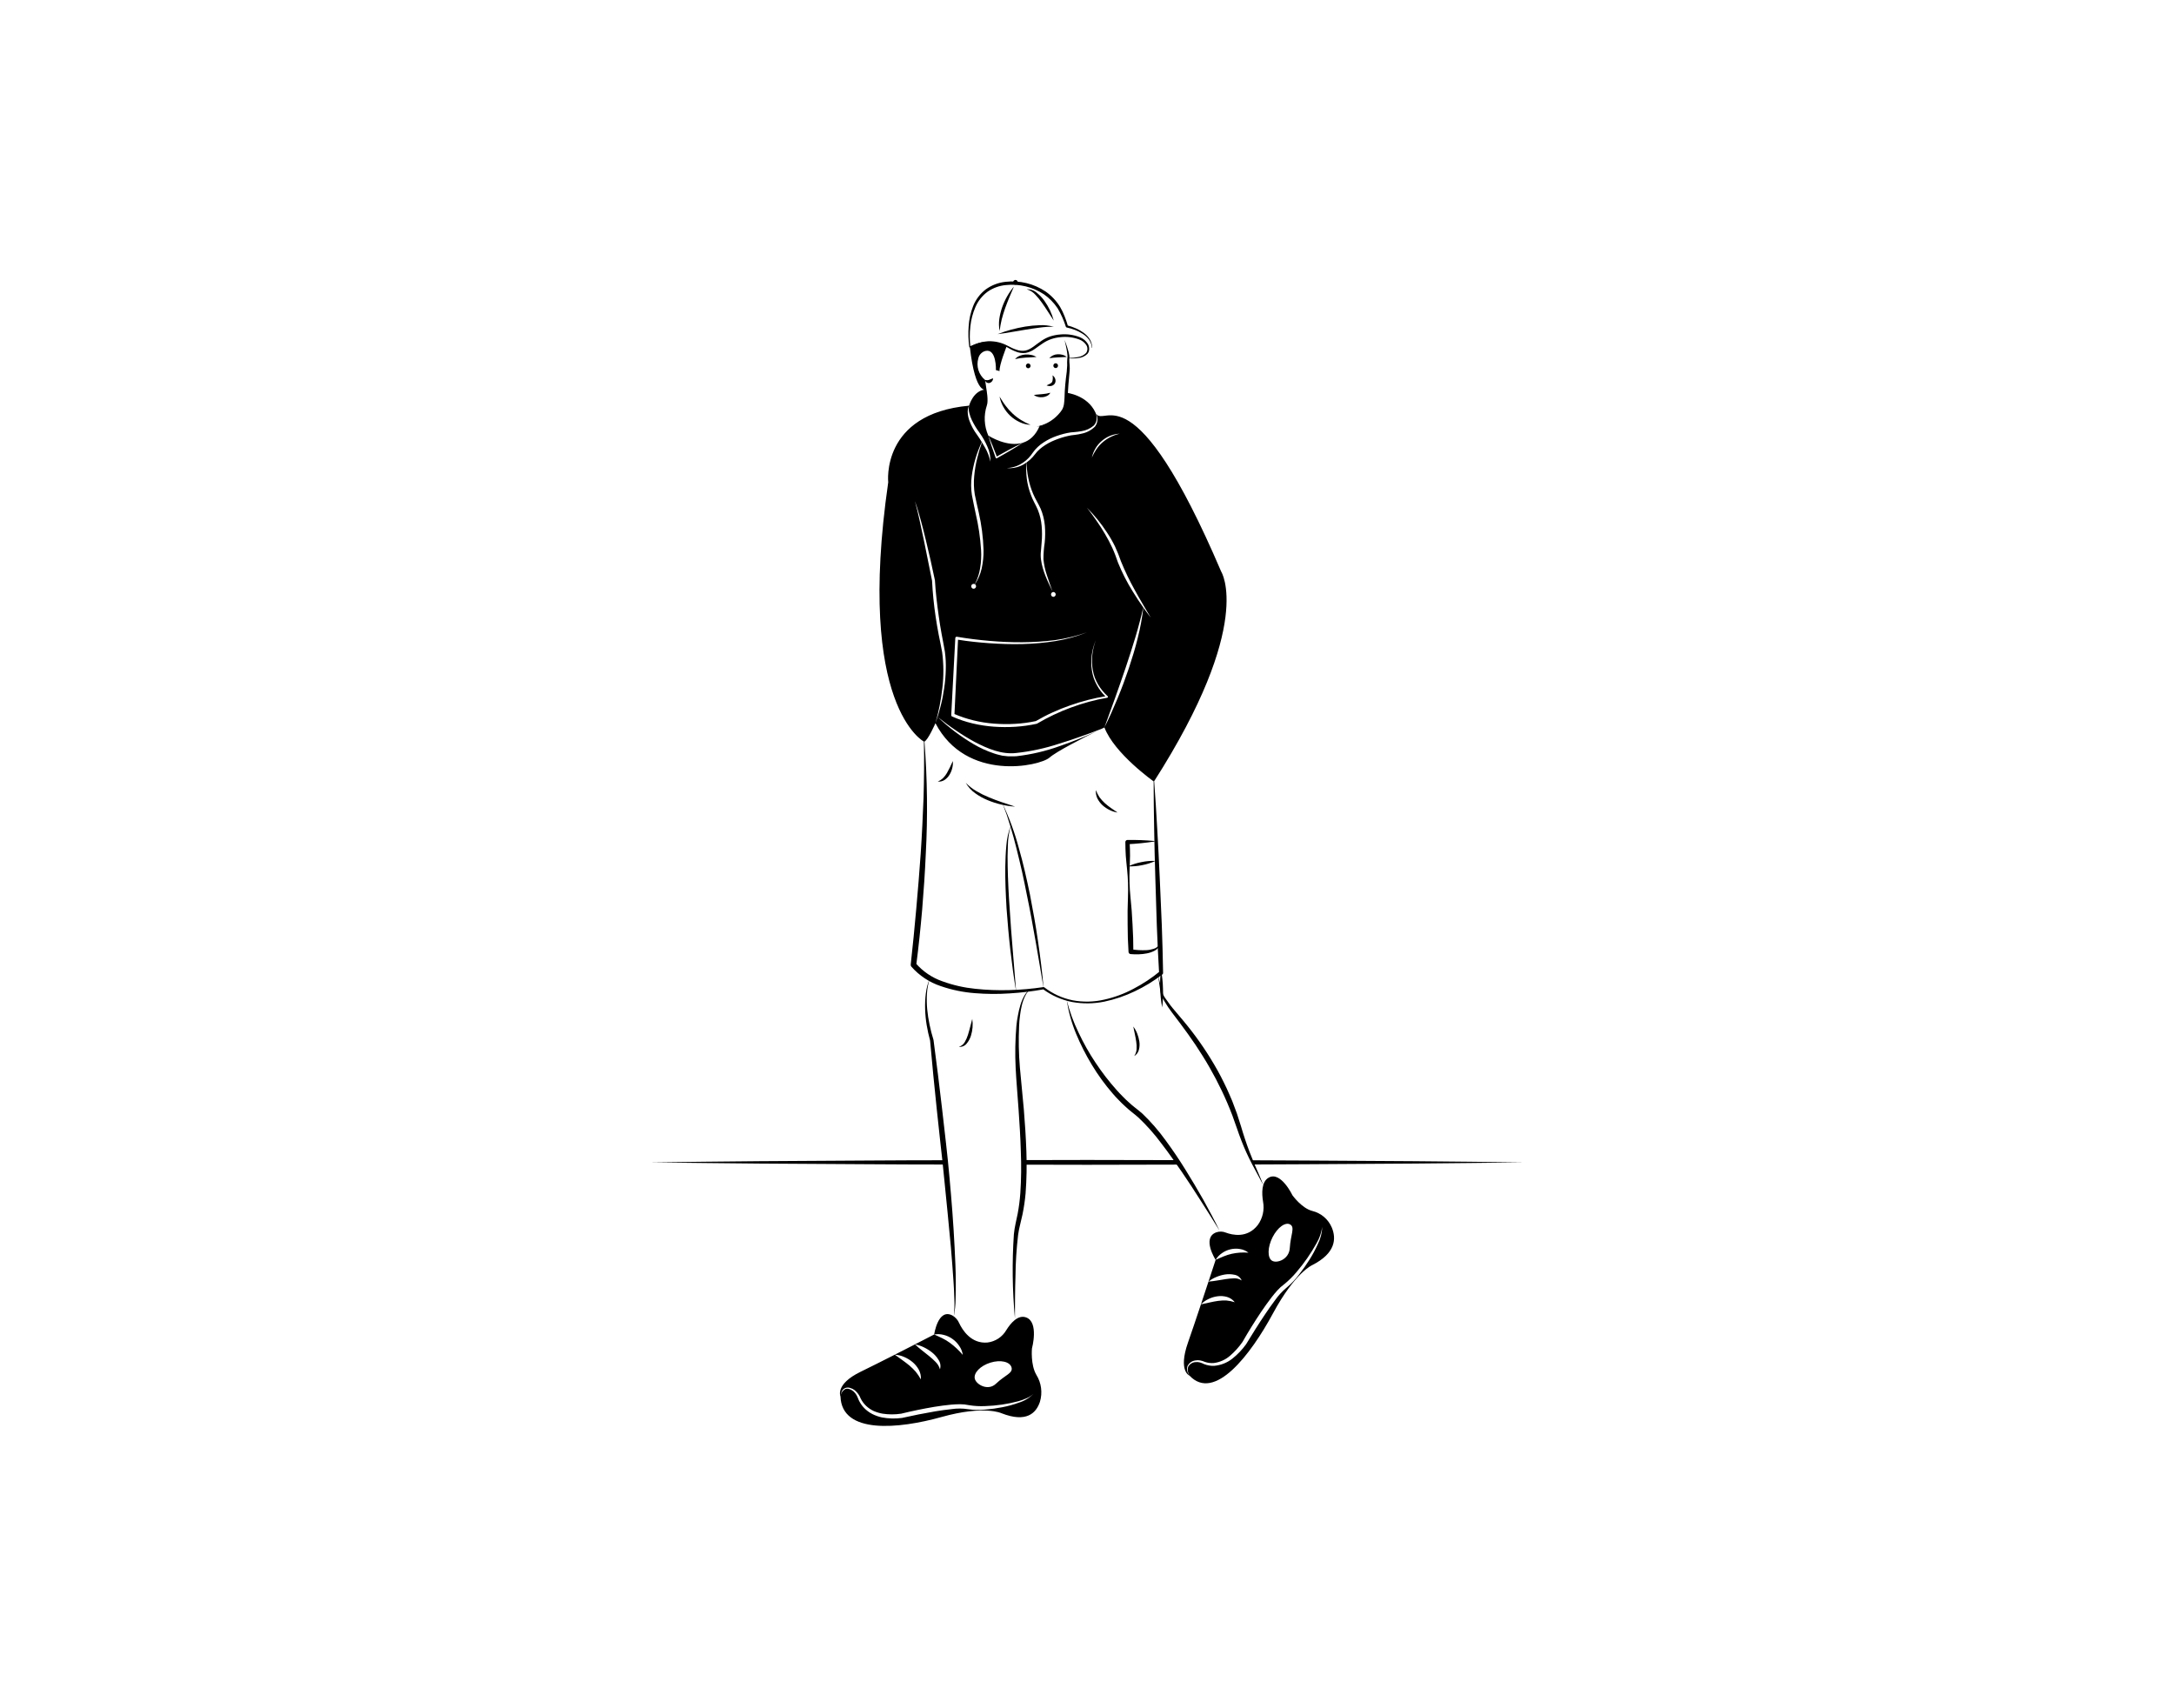 <svg width="700" height="550" viewBox="0 0 700 550" fill="none" xmlns="http://www.w3.org/2000/svg">
<path d="M344.028 115.251C345.066 115.263 346.101 115.164 347.118 114.956C348.11 114.817 349.026 114.349 349.721 113.627C349.989 113.245 350.132 112.789 350.132 112.322C350.132 111.854 349.988 111.399 349.72 111.016C349.162 110.214 348.366 109.606 347.445 109.28C345.538 108.577 343.494 108.328 341.474 108.553C340.466 108.646 339.472 108.852 338.511 109.167C337.56 109.495 336.655 109.946 335.82 110.507C334.958 111.057 334.143 111.694 333.265 112.301C332.378 112.968 331.35 113.422 330.26 113.627C329.158 113.763 328.04 113.607 327.018 113.173C326.517 112.983 326.028 112.765 325.553 112.518L324.175 111.75C322.844 110.957 321.36 110.457 319.821 110.282C318.283 110.107 316.724 110.26 315.249 110.733C314.756 110.887 314.27 111.067 313.795 111.272L313.08 111.586C312.826 111.718 312.555 111.814 312.275 111.872C312.233 111.878 312.191 111.868 312.158 111.843C312.124 111.818 312.102 111.781 312.096 111.739L312.095 111.737L312.093 111.717C311.795 109.515 311.727 107.287 311.89 105.071C312.029 102.832 312.519 100.629 313.342 98.543C314.188 96.411 315.598 94.55 317.421 93.157C319.288 91.814 321.473 90.981 323.76 90.738C328.306 90.207 332.892 91.32 336.69 93.874C338.549 95.186 340.124 96.859 341.321 98.793C341.892 99.764 342.382 100.78 342.785 101.832C343.218 102.879 343.542 103.928 343.862 104.981L343.597 104.747C344.538 104.982 345.456 105.297 346.344 105.687C347.236 106.062 348.082 106.539 348.866 107.106C349.66 107.669 350.341 108.378 350.872 109.193C351.377 110.022 351.652 110.97 351.672 111.94C351.672 111.947 351.671 111.953 351.668 111.96C351.666 111.966 351.662 111.972 351.658 111.977C351.653 111.982 351.647 111.986 351.641 111.988C351.635 111.991 351.628 111.993 351.621 111.993C351.608 111.992 351.595 111.987 351.585 111.978C351.575 111.968 351.569 111.956 351.568 111.942C351.492 111.011 351.171 110.116 350.638 109.349C350.084 108.604 349.394 107.971 348.605 107.483C347.826 106.973 346.993 106.552 346.121 106.227C345.257 105.891 344.365 105.627 343.457 105.439C343.397 105.427 343.341 105.4 343.295 105.36C343.249 105.32 343.214 105.269 343.194 105.211L343.192 105.205C342.537 103.136 341.652 101.148 340.553 99.277C339.366 97.496 337.854 95.956 336.096 94.737C332.49 92.367 328.172 91.322 323.881 91.782C321.763 91.973 319.73 92.712 317.984 93.927C316.265 95.194 314.916 96.897 314.074 98.861C313.212 100.852 312.662 102.964 312.441 105.123C312.192 107.296 312.197 109.489 312.455 111.66L312.273 111.506C312.654 111.411 313.193 111.135 313.662 110.952C314.149 110.748 314.647 110.571 315.154 110.42C316.169 110.115 317.217 109.932 318.276 109.874C320.412 109.805 322.529 110.302 324.413 111.312L325.804 112.013C326.267 112.228 326.741 112.417 327.226 112.578C328.152 112.932 329.156 113.036 330.136 112.879C332.039 112.488 333.532 110.891 335.324 109.749C336.214 109.125 337.191 108.635 338.224 108.294C339.256 107.973 340.32 107.77 341.398 107.688C343.554 107.478 345.729 107.785 347.743 108.585C348.787 109.006 349.671 109.746 350.269 110.7C350.419 110.945 350.526 111.214 350.588 111.495C350.668 111.771 350.706 112.057 350.7 112.344C350.696 112.636 350.652 112.925 350.569 113.205C350.459 113.477 350.305 113.729 350.114 113.951C349.319 114.72 348.281 115.189 347.178 115.276C346.133 115.432 345.073 115.458 344.021 115.355C344.007 115.354 343.995 115.347 343.986 115.336C343.977 115.326 343.973 115.312 343.974 115.298C343.976 115.285 343.982 115.273 343.992 115.265C344.002 115.256 344.015 115.251 344.028 115.251Z" fill="black"/>
<path d="M339.293 103.227C338 101.283 336.824 99.332 335.508 97.493C334.866 96.576 334.155 95.709 333.38 94.901C332.637 94.055 331.663 93.443 330.577 93.14C331.181 93.105 331.785 93.191 332.354 93.393C332.924 93.594 333.447 93.908 333.894 94.314C334.819 95.063 335.636 95.937 336.321 96.91C337.682 98.821 338.689 100.96 339.293 103.227Z" fill="black"/>
<path d="M326.468 92.268L324.978 95.775C324.502 96.942 324.035 98.105 323.621 99.284C323.202 100.462 322.85 101.656 322.528 102.864C322.235 104.091 322.012 105.334 321.861 106.587C321.625 105.312 321.591 104.007 321.761 102.721C321.945 101.438 322.252 100.176 322.678 98.952C323.531 96.514 324.815 94.251 326.468 92.268Z" fill="black"/>
<path d="M339.293 105.217C337.776 105.177 336.259 105.265 334.757 105.482C333.257 105.673 331.76 105.884 330.266 106.138C327.271 106.608 324.293 107.203 321.239 107.583C322.665 107.014 324.124 106.529 325.607 106.13C327.087 105.726 328.59 105.408 330.106 105.151C331.627 104.901 333.162 104.753 334.703 104.706C336.251 104.619 337.802 104.791 339.293 105.217Z" fill="black"/>
<path d="M326.966 91.677C327.168 91.67 327.359 91.585 327.499 91.439C327.64 91.294 327.718 91.1 327.718 90.898C327.718 90.697 327.64 90.503 327.499 90.358C327.359 90.212 327.168 90.127 326.966 90.12C326.765 90.127 326.574 90.212 326.433 90.358C326.293 90.503 326.215 90.697 326.215 90.898C326.215 91.1 326.293 91.294 326.433 91.439C326.574 91.585 326.765 91.67 326.966 91.677Z" fill="black"/>
<path d="M342.78 109.451C343.301 110.751 343.744 112.081 344.106 113.434C344.195 113.782 344.261 114.135 344.306 114.491C344.33 114.681 344.337 114.873 344.328 115.065L344.305 115.575C344.297 116.258 344.332 116.941 344.411 117.619C344.474 118.335 344.463 119.057 344.378 119.771L344.191 121.851C344.064 123.231 343.944 124.612 343.879 125.989C343.844 127.4 343.739 128.808 343.563 130.208C343.436 130.952 343.175 131.667 342.792 132.317C342.39 132.928 341.911 133.485 341.367 133.975C340.351 134.987 339.161 135.807 337.854 136.398C336.548 136.935 335.162 137.254 333.752 137.342C336.465 136.841 338.939 135.463 340.793 133.421C341.249 132.941 341.656 132.417 342.008 131.857C342.312 131.293 342.511 130.678 342.594 130.043C342.786 128.738 342.768 127.333 342.843 125.934C342.93 124.531 343.055 123.136 343.217 121.749C343.429 120.397 343.563 119.033 343.618 117.664C343.585 116.955 343.597 116.244 343.654 115.536L343.714 115.006C343.731 114.85 343.735 114.694 343.726 114.538C343.704 114.201 343.666 113.865 343.611 113.532C343.417 112.168 343.08 110.813 342.78 109.451Z" fill="black"/>
<path d="M331.827 136.782C330.619 136.739 329.434 136.445 328.347 135.919C327.239 135.413 326.22 134.731 325.329 133.9C324.439 133.072 323.684 132.109 323.092 131.047C322.497 130.003 322.074 128.87 321.841 127.692C322.488 128.7 323.067 129.697 323.771 130.605C324.444 131.519 325.202 132.368 326.035 133.14C326.861 133.918 327.764 134.61 328.728 135.208C329.71 135.827 330.748 136.353 331.827 136.782Z" fill="black"/>
<path d="M324.155 111.444C324.155 111.444 321.697 117.544 321.841 119.474L320.678 119.163C320.678 119.163 320.917 112.156 317.306 112.99C316.734 113.139 316.214 113.445 315.806 113.873C315.398 114.302 315.118 114.835 314.997 115.414C314.642 116.656 314.661 117.976 315.051 119.207C315.441 120.438 316.186 121.527 317.192 122.338L317.628 125.389C317.628 125.389 314.079 127.623 312.274 111.689C314.067 110.633 316.102 110.055 318.182 110.013C320.263 109.97 322.32 110.463 324.155 111.444Z" fill="black"/>
<path d="M319.745 121.778C319.77 122.09 319.686 122.402 319.508 122.659C319.327 122.936 319.062 123.147 318.753 123.261C318.578 123.322 318.393 123.343 318.21 123.323C318.026 123.303 317.85 123.243 317.693 123.146C317.552 123.06 317.433 122.942 317.346 122.802C317.259 122.661 317.206 122.503 317.192 122.338C317.446 122.383 317.702 122.408 317.96 122.413C318.12 122.405 318.277 122.372 318.427 122.317C318.748 122.215 319.136 121.985 319.745 121.778Z" fill="black"/>
<path d="M343.464 114.929C342.437 115.016 341.544 115.001 340.644 115.06C340.194 115.068 339.753 115.12 339.298 115.16C338.838 115.196 338.39 115.286 337.861 115.323C338.204 114.934 338.624 114.621 339.094 114.404C339.564 114.187 340.075 114.07 340.593 114.061C341.103 114.038 341.615 114.095 342.108 114.232C342.607 114.36 343.07 114.598 343.464 114.929Z" fill="black"/>
<path d="M333.752 114.935C332.516 115.058 331.382 115.058 330.25 115.135C329.686 115.163 329.132 115.231 328.568 115.295C328.006 115.375 327.455 115.492 326.834 115.614C327.249 115.138 327.773 114.77 328.362 114.542C328.947 114.316 329.562 114.18 330.187 114.137C330.804 114.105 331.424 114.151 332.029 114.275C332.639 114.39 333.223 114.613 333.752 114.935Z" fill="black"/>
<path d="M338.895 120.844C339.284 121.103 339.579 121.48 339.738 121.92C339.839 122.168 339.883 122.435 339.868 122.702C339.853 122.968 339.778 123.229 339.65 123.463C339.505 123.688 339.312 123.878 339.085 124.021C338.859 124.163 338.604 124.254 338.338 124.287C337.878 124.344 337.412 124.273 336.99 124.081C337.18 123.971 337.378 123.875 337.583 123.794L338.112 123.54C338.384 123.407 338.617 123.206 338.789 122.956C339.016 122.275 339.053 121.544 338.895 120.844Z" fill="black"/>
<path d="M339.916 118.509C340.118 118.502 340.309 118.417 340.449 118.272C340.589 118.127 340.668 117.933 340.668 117.731C340.668 117.529 340.589 117.335 340.449 117.19C340.309 117.045 340.118 116.96 339.916 116.953C339.714 116.96 339.523 117.045 339.383 117.19C339.242 117.335 339.164 117.529 339.164 117.731C339.164 117.933 339.242 118.127 339.383 118.272C339.523 118.417 339.714 118.502 339.916 118.509Z" fill="black"/>
<path d="M331.075 118.571C331.277 118.564 331.468 118.479 331.608 118.334C331.749 118.189 331.827 117.995 331.827 117.793C331.827 117.591 331.749 117.397 331.608 117.252C331.468 117.107 331.277 117.022 331.075 117.015C330.874 117.022 330.683 117.107 330.542 117.252C330.402 117.397 330.324 117.591 330.324 117.793C330.324 117.995 330.402 118.189 330.542 118.334C330.683 118.479 330.874 118.564 331.075 118.571Z" fill="black"/>
<path d="M338.202 126.447C337.965 126.901 337.585 127.265 337.121 127.481C336.672 127.706 336.185 127.844 335.686 127.89C335.195 127.933 334.701 127.898 334.222 127.786C333.74 127.678 333.285 127.477 332.881 127.194C333.343 127.098 333.812 127.035 334.284 127.008C334.731 126.955 335.166 126.951 335.592 126.895C336.475 126.835 337.349 126.685 338.202 126.447Z" fill="black"/>
<path d="M318.227 140.244C319.217 142.464 320.107 144.714 320.957 146.984C322.297 146.204 323.667 145.484 325.017 144.744C326.467 143.984 327.917 143.224 329.407 142.524C324.387 144.144 318.527 140.434 318.227 140.244ZM393.207 184.034C365.097 118.304 355.777 137.644 352.927 133.204C353.225 133.789 353.376 134.437 353.367 135.094C353.353 135.911 353.072 136.701 352.567 137.344C351.424 138.481 349.975 139.263 348.397 139.594C347.637 139.787 346.866 139.927 346.087 140.014L344.947 140.154C344.597 140.214 344.217 140.294 343.857 140.374C342.384 140.709 340.943 141.167 339.547 141.744C338.163 142.306 336.854 143.034 335.647 143.914L334.777 144.614L333.977 145.384L332.517 147.144C331.938 147.792 331.287 148.373 330.577 148.874C330.576 150.547 330.747 152.215 331.087 153.854C331.424 155.611 331.947 157.327 332.647 158.974C333.327 160.624 334.307 162.084 335.087 163.814C335.804 165.532 336.256 167.349 336.427 169.204C336.58 171.041 336.564 172.889 336.377 174.724C336.109 176.481 335.975 178.256 335.977 180.034C336.143 181.816 336.523 183.572 337.107 185.264C337.637 186.984 338.287 188.674 338.897 190.384C337.317 187.144 335.667 183.824 335.187 180.134C335.064 179.205 335.06 178.264 335.177 177.334L335.397 174.634C335.557 172.861 335.557 171.077 335.397 169.304C335.248 167.55 334.84 165.828 334.187 164.194C333.537 162.604 332.507 161.014 331.907 159.264C330.654 155.963 330.185 152.416 330.537 148.904C329.97 149.316 329.364 149.671 328.727 149.964C327.294 150.605 325.718 150.856 324.157 150.694C325.682 150.658 327.176 150.249 328.507 149.504C329.825 148.79 330.982 147.813 331.907 146.634L332.567 145.724L333.307 144.774L334.137 143.914L335.047 143.134C336.311 142.183 337.688 141.393 339.147 140.784C340.603 140.195 342.109 139.736 343.647 139.414C344.037 139.344 344.407 139.274 344.827 139.214L345.977 139.114C346.747 139.074 347.477 138.934 348.217 138.824C349.684 138.606 351.06 137.978 352.187 137.014C352.691 136.481 353.01 135.801 353.097 135.074C353.166 134.318 353.043 133.558 352.737 132.864C350.127 127.134 343.337 126.444 343.337 126.444C343.217 128.334 342.707 131.474 342.707 131.474C340.717 136.254 334.747 137.164 334.747 137.164C333.417 140.274 331.477 141.854 329.407 142.524C328.037 143.434 326.627 144.274 325.227 145.114C323.807 145.924 322.397 146.774 320.957 147.554H320.947C320.89 147.584 320.823 147.59 320.761 147.572C320.699 147.553 320.648 147.511 320.617 147.454L320.607 147.424C319.747 145.044 318.917 142.664 318.217 140.234C316.864 137.166 316.7 133.705 317.757 130.524C318.317 129.034 317.627 125.384 317.627 125.384C313.397 125.484 312.037 130.614 312.037 130.614C311.858 131.407 311.885 132.234 312.117 133.014C312.306 133.79 312.577 134.545 312.927 135.264C313.625 136.717 314.465 138.097 315.437 139.384C316.411 140.748 317.235 142.213 317.897 143.754C318.621 145.278 318.958 146.958 318.877 148.644C318.565 147.045 317.987 145.511 317.167 144.104C316.857 143.524 316.517 142.964 316.177 142.404C315.576 144.078 315.069 145.784 314.657 147.514C314.172 149.434 313.844 151.39 313.677 153.364C313.494 155.314 313.558 157.279 313.867 159.214C314.227 161.134 314.737 163.104 315.157 165.054C316.042 168.98 316.555 172.981 316.687 177.004C316.723 179.03 316.521 181.054 316.087 183.034C315.678 184.842 314.943 186.56 313.917 188.104C314.076 188.204 314.194 188.359 314.248 188.54C314.302 188.721 314.289 188.915 314.211 189.087C314.133 189.258 313.995 189.396 313.823 189.474C313.652 189.552 313.457 189.565 313.277 189.511C313.096 189.457 312.941 189.339 312.841 189.179C312.74 189.02 312.701 188.829 312.73 188.643C312.759 188.456 312.855 188.287 313 188.166C313.144 188.044 313.328 187.98 313.517 187.984C313.642 187.985 313.766 188.016 313.877 188.074C314.734 186.47 315.312 184.731 315.587 182.934C315.917 180.985 316.017 179.005 315.887 177.034C315.637 173.068 315.052 169.13 314.137 165.264C313.757 163.304 313.287 161.384 312.937 159.374C312.625 157.357 312.608 155.305 312.887 153.284C313.395 149.485 314.488 145.788 316.127 142.324C315.647 141.524 315.137 140.744 314.597 139.984C313.582 138.634 312.767 137.146 312.177 135.564C311.875 134.767 311.687 133.932 311.617 133.084C311.518 132.237 311.664 131.38 312.037 130.614C283.527 133.234 285.997 155.274 285.997 155.274C275.547 227.734 297.577 238.824 297.577 238.824C298.827 238.324 301.197 232.844 301.197 232.844C302.26 229.123 303.009 225.32 303.437 221.474C303.89 217.652 303.864 213.789 303.357 209.974C303.047 208.104 302.597 206.204 302.237 204.294C301.877 202.384 301.537 200.464 301.257 198.534C300.687 194.704 300.303 190.847 300.107 186.964L297.517 174.144L296.147 167.734C295.677 165.604 295.197 163.474 294.597 161.374C295.347 163.424 295.937 165.544 296.517 167.644C297.097 169.754 297.627 171.884 298.137 174.004C299.167 178.254 300.147 182.524 301.027 186.804L301.037 186.864V186.884C301.257 190.724 301.727 194.574 302.267 198.394C302.527 200.304 302.834 202.21 303.187 204.114C303.517 206.014 303.947 207.894 304.247 209.854C304.505 211.796 304.598 213.756 304.527 215.714C304.478 217.666 304.307 219.613 304.017 221.544C303.751 223.474 303.374 225.387 302.887 227.274C302.428 229.161 301.864 231.02 301.197 232.844C311.157 251.894 334.807 246.664 337.927 243.924C340.227 241.904 348.767 237.574 353.087 235.434C349.273 237.212 345.367 238.787 341.387 240.154C336.84 241.807 332.114 242.922 327.307 243.474C326.707 243.544 326.077 243.494 325.467 243.514C325.167 243.514 324.857 243.534 324.547 243.504L323.617 243.404L322.697 243.294C322.397 243.234 322.097 243.144 321.797 243.074C321.201 242.942 320.613 242.775 320.037 242.574C317.732 241.805 315.516 240.793 313.427 239.554C309.273 237.108 305.417 234.189 301.937 230.854C303.817 232.354 305.727 233.794 307.717 235.124C309.678 236.48 311.711 237.728 313.807 238.864C317.997 241.054 322.527 242.984 327.227 242.434C331.962 241.923 336.628 240.907 341.147 239.404C343.437 238.714 345.707 237.944 347.957 237.144C350.207 236.374 352.417 235.534 354.637 234.684C354.657 234.674 354.687 234.664 354.707 234.654C355.277 234.374 355.607 234.214 355.607 234.214L359.097 224.584C360.227 221.374 361.377 218.164 362.457 214.934C363.547 211.714 364.577 208.464 365.567 205.214C366.037 203.574 366.547 201.944 366.947 200.294C367.397 198.744 367.727 197.164 368.127 195.584C366.927 193.894 365.777 192.154 364.697 190.384C362.87 187.454 361.298 184.372 359.997 181.174C359.407 179.514 358.877 177.964 358.157 176.424C357.45 174.883 356.662 173.381 355.797 171.924C354.947 170.454 354.017 169.024 353.037 167.624C352.087 166.204 351.057 164.844 349.997 163.494C352.432 165.929 354.604 168.614 356.477 171.504C357.436 172.943 358.295 174.446 359.047 176.004C359.77 177.569 360.411 179.171 360.967 180.804C362.251 183.951 363.727 187.017 365.387 189.984C366.197 191.484 367.047 192.964 367.917 194.434C368.767 195.924 369.657 197.384 370.547 198.854C369.717 197.804 368.927 196.714 368.147 195.624C367.758 198.926 367.154 202.2 366.337 205.424C365.527 208.744 364.507 212.014 363.437 215.264C362.337 218.504 361.147 221.714 359.837 224.874C358.527 228.034 357.157 231.164 355.607 234.214C358.837 242.684 371.547 251.644 371.547 251.644C404.037 200.844 393.207 184.034 393.207 184.034V184.034ZM339.167 190.604C339.369 190.611 339.561 190.696 339.701 190.841C339.842 190.987 339.921 191.181 339.921 191.384C339.921 191.586 339.842 191.78 339.701 191.926C339.561 192.071 339.369 192.157 339.167 192.164C338.965 192.157 338.773 192.071 338.633 191.926C338.492 191.78 338.414 191.586 338.414 191.384C338.414 191.181 338.492 190.987 338.633 190.842C338.773 190.696 338.965 190.611 339.167 190.604L339.167 190.604ZM350.437 225.324C352.247 224.864 354.067 224.474 355.917 224.194C354.833 223.142 353.916 221.932 353.197 220.604C352.79 219.869 352.442 219.103 352.157 218.314C351.906 217.512 351.712 216.693 351.577 215.864C351.319 214.208 351.305 212.523 351.537 210.864C351.757 209.213 352.205 207.601 352.867 206.074C352.266 207.621 351.876 209.242 351.707 210.894C351.523 212.533 351.58 214.191 351.877 215.814C352.03 216.619 352.244 217.411 352.517 218.184C352.813 218.946 353.168 219.685 353.577 220.394C354.414 221.8 355.455 223.074 356.667 224.174C356.693 224.199 356.714 224.229 356.728 224.263C356.742 224.296 356.749 224.332 356.749 224.369C356.749 224.405 356.742 224.441 356.728 224.475C356.714 224.508 356.693 224.538 356.667 224.564C356.626 224.612 356.569 224.644 356.507 224.654C354.518 224.979 352.548 225.413 350.607 225.954C348.657 226.494 346.727 227.104 344.837 227.804C341.05 229.202 337.395 230.935 333.917 232.984H333.907C333.873 233.006 333.836 233.023 333.797 233.034C331.538 233.526 329.245 233.847 326.937 233.994C324.632 234.139 322.32 234.129 320.017 233.964C317.709 233.799 315.418 233.448 313.167 232.914C310.909 232.38 308.706 231.637 306.587 230.694C306.492 230.657 306.411 230.59 306.357 230.503C306.303 230.417 306.279 230.315 306.287 230.214V230.204L307.597 205.424C307.604 205.306 307.657 205.195 307.745 205.117C307.834 205.038 307.949 204.997 308.067 205.004C308.084 205.006 308.101 205.009 308.117 205.014C311.577 205.604 315.097 206.044 318.607 206.344C322.117 206.644 325.647 206.814 329.177 206.784C332.704 206.769 336.228 206.538 339.727 206.094C343.227 205.609 346.668 204.768 349.997 203.584C346.707 204.905 343.279 205.854 339.777 206.414C336.272 206.965 332.734 207.282 329.187 207.364C325.637 207.454 322.087 207.334 318.547 207.094C315.177 206.844 311.817 206.514 308.467 205.964L307.327 229.894C309.293 230.74 311.327 231.419 313.407 231.924C315.599 232.466 317.834 232.821 320.087 232.984C322.346 233.167 324.615 233.19 326.877 233.054C329.113 232.929 331.337 232.632 333.527 232.164C335.287 231.174 337.057 230.194 338.907 229.384C340.761 228.529 342.656 227.768 344.587 227.104C346.507 226.424 348.467 225.834 350.437 225.324L350.437 225.324ZM357.617 140.684C356.704 141.136 355.851 141.701 355.077 142.364C354.301 143.021 353.618 143.782 353.047 144.624C352.467 145.478 351.968 146.386 351.557 147.334C351.697 146.834 351.827 146.324 352.007 145.824C352.208 145.335 352.442 144.861 352.707 144.404C353.24 143.481 353.93 142.658 354.747 141.974C356.359 140.572 358.393 139.748 360.527 139.634C359.519 139.869 358.543 140.222 357.617 140.684H357.617Z" fill="black"/>
<path d="M371.636 251.64C372.004 256.767 372.352 261.894 372.62 267.025C372.9 272.154 373.204 277.283 373.41 282.416L374.081 297.812C374.278 302.945 374.408 308.081 374.498 313.218L374.498 313.257C374.5 313.348 374.48 313.438 374.44 313.521C374.401 313.604 374.343 313.676 374.271 313.732C371.514 315.849 368.541 317.666 365.4 319.154C362.279 320.654 358.989 321.774 355.6 322.489C352.196 323.186 348.69 323.232 345.269 322.624C341.844 321.96 338.612 320.535 335.81 318.456L336.091 318.523C332.443 319.18 328.759 319.621 325.058 319.843C321.348 320.096 317.624 320.071 313.918 319.767C310.171 319.488 306.476 318.727 302.924 317.503C299.26 316.288 295.986 314.119 293.438 311.219C293.363 311.129 293.307 311.024 293.273 310.912C293.239 310.8 293.228 310.681 293.241 310.565L293.243 310.543C293.909 304.602 294.486 298.632 295.018 292.668C295.571 286.703 296.023 280.73 296.459 274.755C296.862 268.778 297.135 262.795 297.373 256.808C297.541 250.82 297.609 244.829 297.487 238.829C297.487 238.805 297.495 238.782 297.512 238.765C297.528 238.747 297.55 238.737 297.574 238.737C297.597 238.736 297.619 238.744 297.636 238.76C297.653 238.775 297.664 238.796 297.666 238.818C298.594 250.806 298.737 262.841 298.094 274.847C297.837 280.851 297.421 286.847 296.929 292.835C296.406 298.823 295.791 304.794 295.014 310.766L294.819 310.09C297.139 312.782 300.133 314.81 303.494 315.966C306.903 317.2 310.451 318.005 314.058 318.364C317.695 318.75 321.354 318.889 325.01 318.78C328.677 318.682 332.334 318.36 335.961 317.814L335.977 317.811C336.024 317.804 336.072 317.807 336.117 317.818C336.163 317.83 336.205 317.851 336.243 317.88C338.925 319.96 342.052 321.391 345.379 322.06C348.721 322.69 352.157 322.624 355.472 321.863C358.794 321.137 362 319.952 364.996 318.343C367.999 316.779 370.83 314.905 373.443 312.751L373.215 313.266C372.92 308.136 372.665 303.006 372.477 297.872L371.993 282.469C371.815 277.336 371.733 272.198 371.628 267.062C371.512 261.926 371.475 256.787 371.457 251.647C371.457 251.624 371.466 251.601 371.482 251.584C371.498 251.567 371.52 251.557 371.544 251.556C371.567 251.555 371.59 251.564 371.607 251.579C371.624 251.595 371.635 251.617 371.636 251.64L371.636 251.64Z" fill="black"/>
<path d="M326.835 259.693C325.324 259.611 323.824 259.388 322.354 259.026C320.875 258.682 319.428 258.214 318.027 257.629C316.609 257.052 315.266 256.308 314.026 255.412C312.767 254.532 311.723 253.38 310.971 252.04C312 253.106 313.174 254.022 314.458 254.762C315.728 255.505 317.05 256.155 318.414 256.707C319.768 257.294 321.165 257.791 322.57 258.28C323.98 258.753 325.395 259.238 326.835 259.693Z" fill="black"/>
<path d="M336.026 318.168L334.759 310.645L333.465 303.132C332.577 298.129 331.689 293.127 330.642 288.158C330.171 285.663 329.623 283.185 329.098 280.701C328.523 278.23 327.948 275.758 327.325 273.299C326.739 270.829 326.028 268.394 325.305 265.962L324.154 262.333L322.823 258.76C324.999 263.373 326.754 268.172 328.068 273.099C329.477 277.999 330.583 282.976 331.621 287.961C332.589 292.96 333.494 297.971 334.221 303.01C334.949 308.047 335.6 313.096 336.026 318.168Z" fill="black"/>
<path d="M327.177 319.191C326.418 314.772 325.837 310.327 325.321 305.875C324.804 301.423 324.431 296.955 324.097 292.483C323.845 288.006 323.624 283.521 323.69 279.029C323.733 276.784 323.815 274.537 324.027 272.297C324.185 270.049 324.68 267.838 325.496 265.737C324.869 267.881 324.54 270.1 324.516 272.334C324.404 274.561 324.409 276.795 324.459 279.027C324.553 283.492 324.764 287.955 325.094 292.417C325.343 296.882 325.731 301.34 326.083 305.801L327.177 319.191Z" fill="black"/>
<path d="M371.728 270.934C368.855 271.377 365.961 271.67 363.057 271.812L363.721 271.106C363.795 272.575 363.876 274.044 363.857 275.517C363.842 276.989 363.766 278.463 363.717 279.936C363.597 282.879 363.688 285.828 363.99 288.758C364.113 290.226 364.281 291.692 364.389 293.161C364.498 294.629 364.573 296.098 364.655 297.567C364.848 300.505 364.926 303.446 364.922 306.39L364.252 305.645C365.028 305.773 365.864 305.851 366.675 305.907C367.489 305.954 368.305 305.959 369.12 305.923C369.923 305.886 370.716 305.737 371.478 305.482C372.253 305.261 372.914 304.75 373.321 304.054C373.33 304.036 373.345 304.023 373.364 304.016C373.382 304.009 373.402 304.009 373.421 304.016C373.439 304.023 373.455 304.036 373.464 304.053C373.473 304.071 373.476 304.091 373.471 304.11C373.336 304.54 373.114 304.937 372.821 305.279C372.528 305.62 372.168 305.899 371.764 306.098C370.977 306.51 370.133 306.801 369.259 306.961C368.402 307.129 367.532 307.227 366.659 307.253C365.785 307.287 364.91 307.264 364.039 307.183C363.865 307.168 363.703 307.092 363.58 306.967C363.458 306.842 363.385 306.678 363.373 306.504L363.369 306.438C363.18 303.501 363.073 300.561 363.081 297.617C363.071 296.146 363.053 294.674 363.069 293.202C363.085 291.73 363.16 290.256 363.191 288.783C363.308 285.84 363.214 282.892 362.909 279.962C362.768 278.494 362.599 277.028 362.492 275.559C362.38 274.091 362.369 272.62 362.35 271.149L362.35 271.119C362.349 271.031 362.365 270.944 362.398 270.862C362.43 270.781 362.479 270.706 362.54 270.644C362.601 270.581 362.675 270.53 362.755 270.496C362.836 270.461 362.923 270.443 363.011 270.442H363.014C365.921 270.401 368.828 270.512 371.723 270.774C371.743 270.775 371.761 270.784 371.774 270.799C371.788 270.813 371.796 270.832 371.796 270.852C371.797 270.871 371.79 270.89 371.778 270.906C371.765 270.921 371.748 270.931 371.728 270.934H371.728Z" fill="black"/>
<path d="M372.044 277.187C370.678 277.817 369.239 278.274 367.76 278.547C366.289 278.863 364.784 278.99 363.281 278.928C364.646 278.295 366.085 277.838 367.565 277.567C369.036 277.254 370.541 277.126 372.044 277.187Z" fill="black"/>
<path d="M372.89 313.999C373.258 315.388 373.603 316.784 373.924 318.186C374.064 318.874 374.26 319.55 374.508 320.207C374.815 320.829 375.188 321.417 375.62 321.961C376.046 322.527 376.456 323.16 376.876 323.696C377.288 324.249 377.764 324.794 378.22 325.34C379.149 326.429 380.091 327.519 381 328.636C384.718 333.068 388.056 337.805 390.978 342.798C392.466 345.282 393.773 347.872 395.01 350.491C395.621 351.804 396.176 353.143 396.754 354.471L398.278 358.54L399.599 362.675C399.997 364.044 400.423 365.405 400.877 366.758C401.77 369.469 402.798 372.134 403.906 374.773L403.894 374.75L403.946 374.867L403.958 374.889L405.395 378.208C405.894 379.307 406.323 380.441 406.752 381.568C405.653 379.419 404.466 377.324 403.342 375.184L403.353 375.206L403.291 375.094L403.279 375.071C401.932 372.515 400.734 369.882 399.691 367.187C399.17 365.839 398.678 364.48 398.214 363.11L396.784 359.082C394.749 353.764 392.299 348.613 389.457 343.678C388.059 341.197 386.51 338.805 384.949 336.42C383.355 334.055 381.685 331.739 379.97 329.449L377.372 326.016C376.487 324.866 375.68 323.658 374.956 322.4C374.545 321.78 374.202 321.118 373.934 320.425C373.73 319.719 373.584 318.997 373.498 318.268L372.89 313.999Z" fill="black"/>
<path d="M392.667 396.209C390.678 393.015 388.719 389.811 386.667 386.665C384.658 383.494 382.613 380.349 380.493 377.259C378.35 374.177 376.239 371.097 373.946 368.148C371.745 365.17 369.285 362.392 366.596 359.846C365.294 358.671 363.65 357.535 362.288 356.206C361.57 355.571 360.893 354.897 360.233 354.207C359.553 353.536 358.918 352.826 358.296 352.105C355.803 349.234 353.562 346.155 351.596 342.901C349.627 339.664 347.911 336.28 346.464 332.779C345.025 329.283 344.011 325.627 343.442 321.89C344.344 325.527 345.626 329.059 347.268 332.427C348.85 335.806 350.685 339.061 352.759 342.162C354.809 345.262 357.084 348.209 359.563 350.978C360.189 351.661 360.803 352.355 361.468 352.996C362.112 353.66 362.771 354.307 363.467 354.912C364.806 356.202 366.291 357.185 367.791 358.513C370.551 361.149 373.063 364.033 375.295 367.129C377.534 370.175 379.66 373.307 381.64 376.507C383.632 379.707 385.557 382.944 387.415 386.217C389.219 389.521 391.031 392.819 392.667 396.209Z" fill="black"/>
<path d="M332.356 318.284C331.822 318.456 331.354 318.785 331.011 319.229C330.653 319.652 330.351 320.121 330.115 320.623C329.625 321.62 329.251 322.67 329 323.753C328.741 324.836 328.548 325.934 328.422 327.04C328.36 327.595 328.283 328.146 328.235 328.701L328.137 330.372C327.93 334.839 328.017 339.315 328.396 343.77L329.659 357.19C330.032 361.679 330.32 366.178 330.482 370.691C330.652 375.218 330.566 379.752 330.224 384.269C330.019 386.539 329.686 388.796 329.227 391.028C328.994 392.143 328.736 393.248 328.453 394.343C328.182 395.406 327.972 396.484 327.823 397.571C327.296 402.013 327.011 406.48 326.968 410.953C326.81 415.442 326.817 419.937 326.794 424.437C325.965 415.448 325.852 406.407 326.455 397.4C326.571 396.255 326.751 395.116 326.994 393.991C327.242 392.9 327.482 391.814 327.687 390.724C328.093 388.543 328.376 386.341 328.534 384.128C328.828 379.674 328.881 375.208 328.693 370.748C328.567 366.273 328.286 361.796 327.973 357.32C327.683 352.843 327.246 348.375 327.027 343.855C326.803 339.336 326.883 334.808 327.267 330.3L327.467 328.613C327.549 328.052 327.661 327.494 327.757 326.935C327.953 325.817 328.216 324.712 328.545 323.625C328.867 322.533 329.315 321.481 329.88 320.492C330.164 319.996 330.511 319.541 330.913 319.136C331.298 318.714 331.8 318.417 332.356 318.284Z" fill="black"/>
<path d="M299.401 314.984C298.874 316.585 298.56 318.248 298.469 319.93C298.361 321.604 298.386 323.284 298.545 324.954C298.706 326.62 298.96 328.276 299.305 329.914C299.471 330.734 299.686 331.544 299.873 332.358L300.565 334.77C300.573 334.799 300.579 334.829 300.583 334.86L302.01 345.934L303.34 357.022C304.162 364.421 305.094 371.813 305.733 379.224C306.413 386.638 306.992 394.064 307.367 401.506C307.542 405.227 307.747 408.948 307.752 412.678C307.767 414.541 307.756 416.407 307.686 418.271C307.664 420.138 307.47 421.999 307.105 423.83C307.311 421.983 307.371 420.124 307.287 418.268C307.246 416.412 307.148 414.557 307.023 412.704C306.758 408.998 306.51 405.291 306.174 401.589C305.496 394.186 304.757 386.788 304.011 379.39L303.45 373.837L302.829 368.294L301.634 357.204L300.506 346.106L299.474 334.995L299.493 335.084L298.875 332.6C298.713 331.761 298.525 330.928 298.386 330.086C298.103 328.402 297.935 326.701 297.881 324.994C297.819 323.291 297.894 321.585 298.103 319.893C298.297 318.203 298.734 316.549 299.401 314.984Z" fill="black"/>
<path d="M364.903 330.507C365.423 331.194 365.845 331.949 366.158 332.751C366.482 333.555 366.711 334.394 366.84 335.25C366.983 336.13 366.948 337.03 366.737 337.896C366.646 338.337 366.462 338.754 366.197 339.118C365.933 339.482 365.593 339.786 365.202 340.009C365.662 339.344 365.927 338.565 365.969 337.759C366.021 336.967 365.981 336.172 365.851 335.389C365.631 333.788 365.218 332.196 364.903 330.507Z" fill="black"/>
<path d="M313.056 328.062C313.325 329.878 313.178 331.731 312.625 333.482C312.343 334.386 311.888 335.227 311.286 335.958C310.993 336.344 310.604 336.646 310.158 336.834C309.712 337.022 309.224 337.089 308.743 337.029C309.562 336.788 310.253 336.233 310.665 335.484C311.087 334.755 311.426 333.98 311.675 333.174C312.199 331.53 312.562 329.816 313.056 328.062Z" fill="black"/>
<path d="M373.823 312.167C374.203 314.173 374.417 316.206 374.462 318.247C374.547 320.287 374.462 322.33 374.206 324.355C373.824 322.35 373.61 320.316 373.567 318.275C373.484 316.236 373.569 314.193 373.823 312.167Z" fill="black"/>
<path d="M428.827 395.234C428.268 393.913 427.409 392.741 426.316 391.812C425.224 390.883 423.93 390.223 422.537 389.884C419.147 389.024 416.167 384.864 416.167 384.864C416.167 384.864 412.417 377.014 408.547 379.134C406.127 380.454 406.247 384.234 406.687 386.884C406.931 388.182 406.909 389.516 406.622 390.805C406.335 392.094 405.789 393.312 405.017 394.384C401.627 398.784 396.797 397.644 394.687 396.854C393.7 396.451 392.6 396.426 391.597 396.784C386.867 398.564 391.417 405.634 391.417 405.634C391.928 404.774 392.621 404.037 393.447 403.474C394.279 402.881 395.22 402.459 396.217 402.234C397.21 401.999 398.241 401.969 399.247 402.144C400.248 402.288 401.194 402.695 401.987 403.324C400.165 403.174 398.331 403.298 396.547 403.694C395.683 403.897 394.837 404.168 394.017 404.504C393.157 404.824 392.347 405.254 391.417 405.634C391.417 405.634 390.467 408.554 389.117 412.634C389.87 412.011 390.717 411.512 391.627 411.154C392.524 410.772 393.464 410.5 394.427 410.344C395.426 410.186 396.447 410.213 397.437 410.424C397.955 410.501 398.445 410.711 398.858 411.034C399.272 411.356 399.595 411.78 399.797 412.264C399.054 411.766 398.169 411.527 397.277 411.584C396.399 411.614 395.524 411.697 394.657 411.834L391.947 412.274C391.037 412.424 390.107 412.564 389.117 412.634C388.397 414.834 387.557 417.364 386.687 419.964C387.383 419.245 388.207 418.662 389.117 418.244C390.022 417.795 390.995 417.498 391.997 417.364C393.023 417.215 394.069 417.283 395.067 417.564C396.064 417.853 396.943 418.452 397.577 419.274C396.695 418.981 395.782 418.793 394.857 418.714C393.968 418.682 393.078 418.725 392.197 418.844C390.417 419.084 388.647 419.574 386.687 419.964C385.237 424.324 383.707 428.864 382.507 432.284C379.277 441.524 383.016 442.914 383.016 442.914C382.676 442.505 382.436 442.024 382.314 441.506C382.193 440.989 382.194 440.45 382.317 439.934C382.542 439.43 382.889 438.992 383.328 438.658C383.766 438.324 384.282 438.106 384.827 438.024C385.368 437.92 385.924 437.917 386.467 438.014C386.988 438.121 387.498 438.282 387.987 438.494C388.908 438.809 389.886 438.928 390.857 438.844C392.806 438.595 394.635 437.766 396.107 436.464C397.604 435.173 398.931 433.698 400.057 432.074L400.097 432.014C401.967 428.724 403.977 425.514 406.087 422.354C407.157 420.774 408.267 419.214 409.437 417.694C410.027 416.934 410.637 416.184 411.297 415.464C411.627 415.104 411.997 414.764 412.337 414.414C412.717 414.094 413.177 413.724 413.507 413.474C414.941 412.306 416.261 411.003 417.447 409.584C418.667 408.164 419.817 406.664 420.897 405.124C421.973 403.574 422.971 401.972 423.887 400.324C424.851 398.698 425.48 396.896 425.737 395.024C425.678 396.945 425.196 398.829 424.327 400.544C423.549 402.294 422.643 403.986 421.617 405.604C420.597 407.214 419.497 408.78 418.317 410.304C417.15 411.868 415.804 413.291 414.307 414.544C412.894 415.717 411.643 417.072 410.587 418.574C409.447 420.074 408.377 421.624 407.327 423.184C405.217 426.324 403.207 429.544 401.247 432.764L401.237 432.794L401.207 432.824C399.971 434.543 398.503 436.084 396.847 437.404C395.146 438.763 393.077 439.582 390.907 439.754C389.817 439.793 388.731 439.605 387.717 439.204C387.276 438.976 386.814 438.791 386.337 438.654C385.871 438.531 385.385 438.497 384.907 438.554C384.427 438.589 383.963 438.745 383.558 439.005C383.153 439.265 382.819 439.622 382.587 440.044C382.44 440.524 382.403 441.031 382.478 441.527C382.552 442.024 382.736 442.497 383.017 442.914C391.047 451.444 402.727 436.124 409.877 422.874C417.027 409.624 422.537 407.314 422.537 407.314C430.097 403.474 430.297 398.784 428.827 395.234ZM415.297 401.834C415.067 405.524 411.097 406.874 409.567 405.904C408.037 404.944 408.117 401.554 409.747 398.344C411.377 395.134 413.947 393.314 415.477 394.274C417.007 395.234 415.557 397.544 415.297 401.834V401.834Z" fill="black"/>
<path d="M333.697 442.654C331.777 439.404 332.277 434.154 332.277 434.154C332.277 434.154 334.587 425.664 330.387 424.164C327.767 423.214 325.427 426.004 324.037 428.224C323.406 429.315 322.532 430.245 321.483 430.943C320.433 431.64 319.237 432.085 317.987 432.244C312.667 432.734 309.867 428.184 308.837 425.984C308.387 424.945 307.611 424.082 306.627 423.524C302.017 421.124 300.787 429.664 300.787 429.664C301.81 429.482 302.862 429.526 303.867 429.794C304.892 430.041 305.857 430.489 306.707 431.114C307.566 431.719 308.303 432.483 308.877 433.364C309.474 434.218 309.862 435.201 310.007 436.234C308.776 434.773 307.376 433.464 305.837 432.334C305.087 431.785 304.291 431.303 303.457 430.894C302.627 430.444 301.727 430.114 300.787 429.664C300.787 429.664 298.217 430.994 294.607 432.844C295.614 433.025 296.59 433.349 297.507 433.804C298.428 434.249 299.297 434.796 300.097 435.434C300.921 436.087 301.622 436.883 302.167 437.784C302.478 438.228 302.684 438.737 302.769 439.272C302.854 439.807 302.815 440.355 302.657 440.874C302.405 439.959 301.911 439.13 301.227 438.474C300.571 437.806 299.877 437.178 299.147 436.594L296.887 434.794C296.094 434.183 295.333 433.532 294.607 432.844C292.667 433.844 290.417 434.984 288.117 436.164C289.159 436.228 290.182 436.479 291.137 436.904C292.11 437.314 293.016 437.867 293.827 438.544C294.651 439.237 295.339 440.078 295.857 441.024C296.36 441.976 296.585 443.05 296.507 444.124C296.036 443.261 295.491 442.441 294.877 441.674C294.249 440.966 293.574 440.301 292.857 439.684C291.397 438.454 289.797 437.404 288.117 436.164H288.107C284.237 438.134 280.187 440.164 277.107 441.664C268.787 445.714 270.627 449.594 270.627 449.594C270.666 449.068 270.798 448.553 271.017 448.074C271.228 447.556 271.629 447.138 272.137 446.904C272.668 446.707 273.251 446.7 273.787 446.884C274.318 447.036 274.814 447.29 275.247 447.634C276.09 448.337 276.738 449.246 277.127 450.274C277.568 451.165 278.164 451.97 278.887 452.654C279.606 453.331 280.43 453.888 281.327 454.304C282.241 454.697 283.197 454.982 284.177 455.154C286.148 455.457 288.154 455.46 290.127 455.164H290.147C293.687 454.294 297.26 453.557 300.867 452.954C302.677 452.664 304.487 452.414 306.327 452.244C307.247 452.164 308.177 452.124 309.117 452.114C309.587 452.124 310.067 452.164 310.537 452.184C311.007 452.254 311.577 452.344 311.967 452.414C313.708 452.701 315.475 452.801 317.237 452.714C319.038 452.654 320.834 452.494 322.617 452.234C324.403 451.975 326.173 451.611 327.917 451.144C328.784 450.9 329.632 450.596 330.457 450.234C331.294 449.886 332.063 449.392 332.727 448.774C331.436 450.094 329.834 451.067 328.067 451.604C326.343 452.238 324.571 452.729 322.767 453.074C320.959 453.432 319.133 453.685 317.297 453.834C315.432 454.023 313.551 453.983 311.697 453.714C309.961 453.443 308.195 453.433 306.457 453.684C304.677 453.864 302.887 454.124 301.107 454.414C297.547 455.024 293.977 455.734 290.447 456.524H290.427L290.377 456.534C288.234 456.818 286.06 456.758 283.937 456.354C282.869 456.12 281.834 455.754 280.857 455.264C279.881 454.758 278.994 454.1 278.227 453.314C277.471 452.518 276.859 451.598 276.417 450.594C276.245 450.117 276.041 449.652 275.807 449.204C275.561 448.778 275.255 448.39 274.897 448.054C274.537 447.722 274.115 447.464 273.657 447.294C273.213 447.099 272.716 447.06 272.247 447.184C271.8 447.422 271.418 447.766 271.136 448.186C270.853 448.606 270.678 449.09 270.627 449.594C271.007 461.884 289.417 460.074 303.177 456.224C316.947 452.374 322.467 455.014 322.467 455.014C330.477 458.154 333.637 454.994 334.847 451.324C335.28 449.879 335.402 448.36 335.204 446.865C335.005 445.37 334.492 443.935 333.697 442.654ZM320.697 445.504C318.157 447.944 314.387 445.824 313.887 443.954C313.387 442.074 315.627 439.744 318.897 438.724C322.157 437.714 325.207 438.414 325.707 440.284C326.207 442.154 323.657 442.674 320.697 445.504V445.504Z" fill="black"/>
<path d="M359.838 261.606C358.943 261.477 358.075 261.203 357.269 260.793C356.448 260.394 355.687 259.882 355.007 259.273C354.324 258.644 353.759 257.896 353.341 257.067C352.945 256.232 352.781 255.305 352.865 254.384C353.158 255.192 353.545 255.962 354.018 256.679C354.511 257.351 355.068 257.973 355.682 258.536C356.311 259.104 356.974 259.635 357.667 260.125C358.368 260.623 359.088 261.108 359.838 261.606Z" fill="black"/>
<path d="M306.795 245.033C306.866 245.786 306.805 246.545 306.616 247.277C306.444 248.022 306.156 248.736 305.764 249.393C305.365 250.073 304.82 250.656 304.168 251.098C303.511 251.533 302.723 251.726 301.939 251.645C302.582 251.359 303.172 250.967 303.685 250.485C304.159 250.002 304.57 249.461 304.909 248.875C305.605 247.629 306.235 246.346 306.795 245.033Z" fill="black"/>
<path d="M420.319 373.651C414.534 373.604 408.75 373.578 402.965 373.573C403.172 374.024 403.38 374.476 403.593 374.922C409.17 374.906 414.742 374.891 420.319 374.844L455.478 374.626C467.198 374.497 478.918 374.424 490.638 374.248C478.918 374.071 467.198 373.999 455.478 373.869L420.319 373.651Z" fill="black"/>
<path d="M350 373.469L329.658 373.511C329.663 374.014 329.668 374.507 329.673 374.984L350 375.026L379.795 374.963C379.479 374.481 379.152 374.004 378.83 373.526L350 373.469Z" fill="black"/>
<path d="M209.362 374.248C221.082 374.424 232.802 374.502 244.522 374.631L279.681 374.844C287.935 374.912 296.19 374.922 304.444 374.938C304.397 374.476 304.351 374.019 304.309 373.557C296.096 373.573 287.889 373.583 279.681 373.651L244.522 373.864C232.802 373.993 221.082 374.071 209.362 374.248Z" fill="black"/>
</svg>
